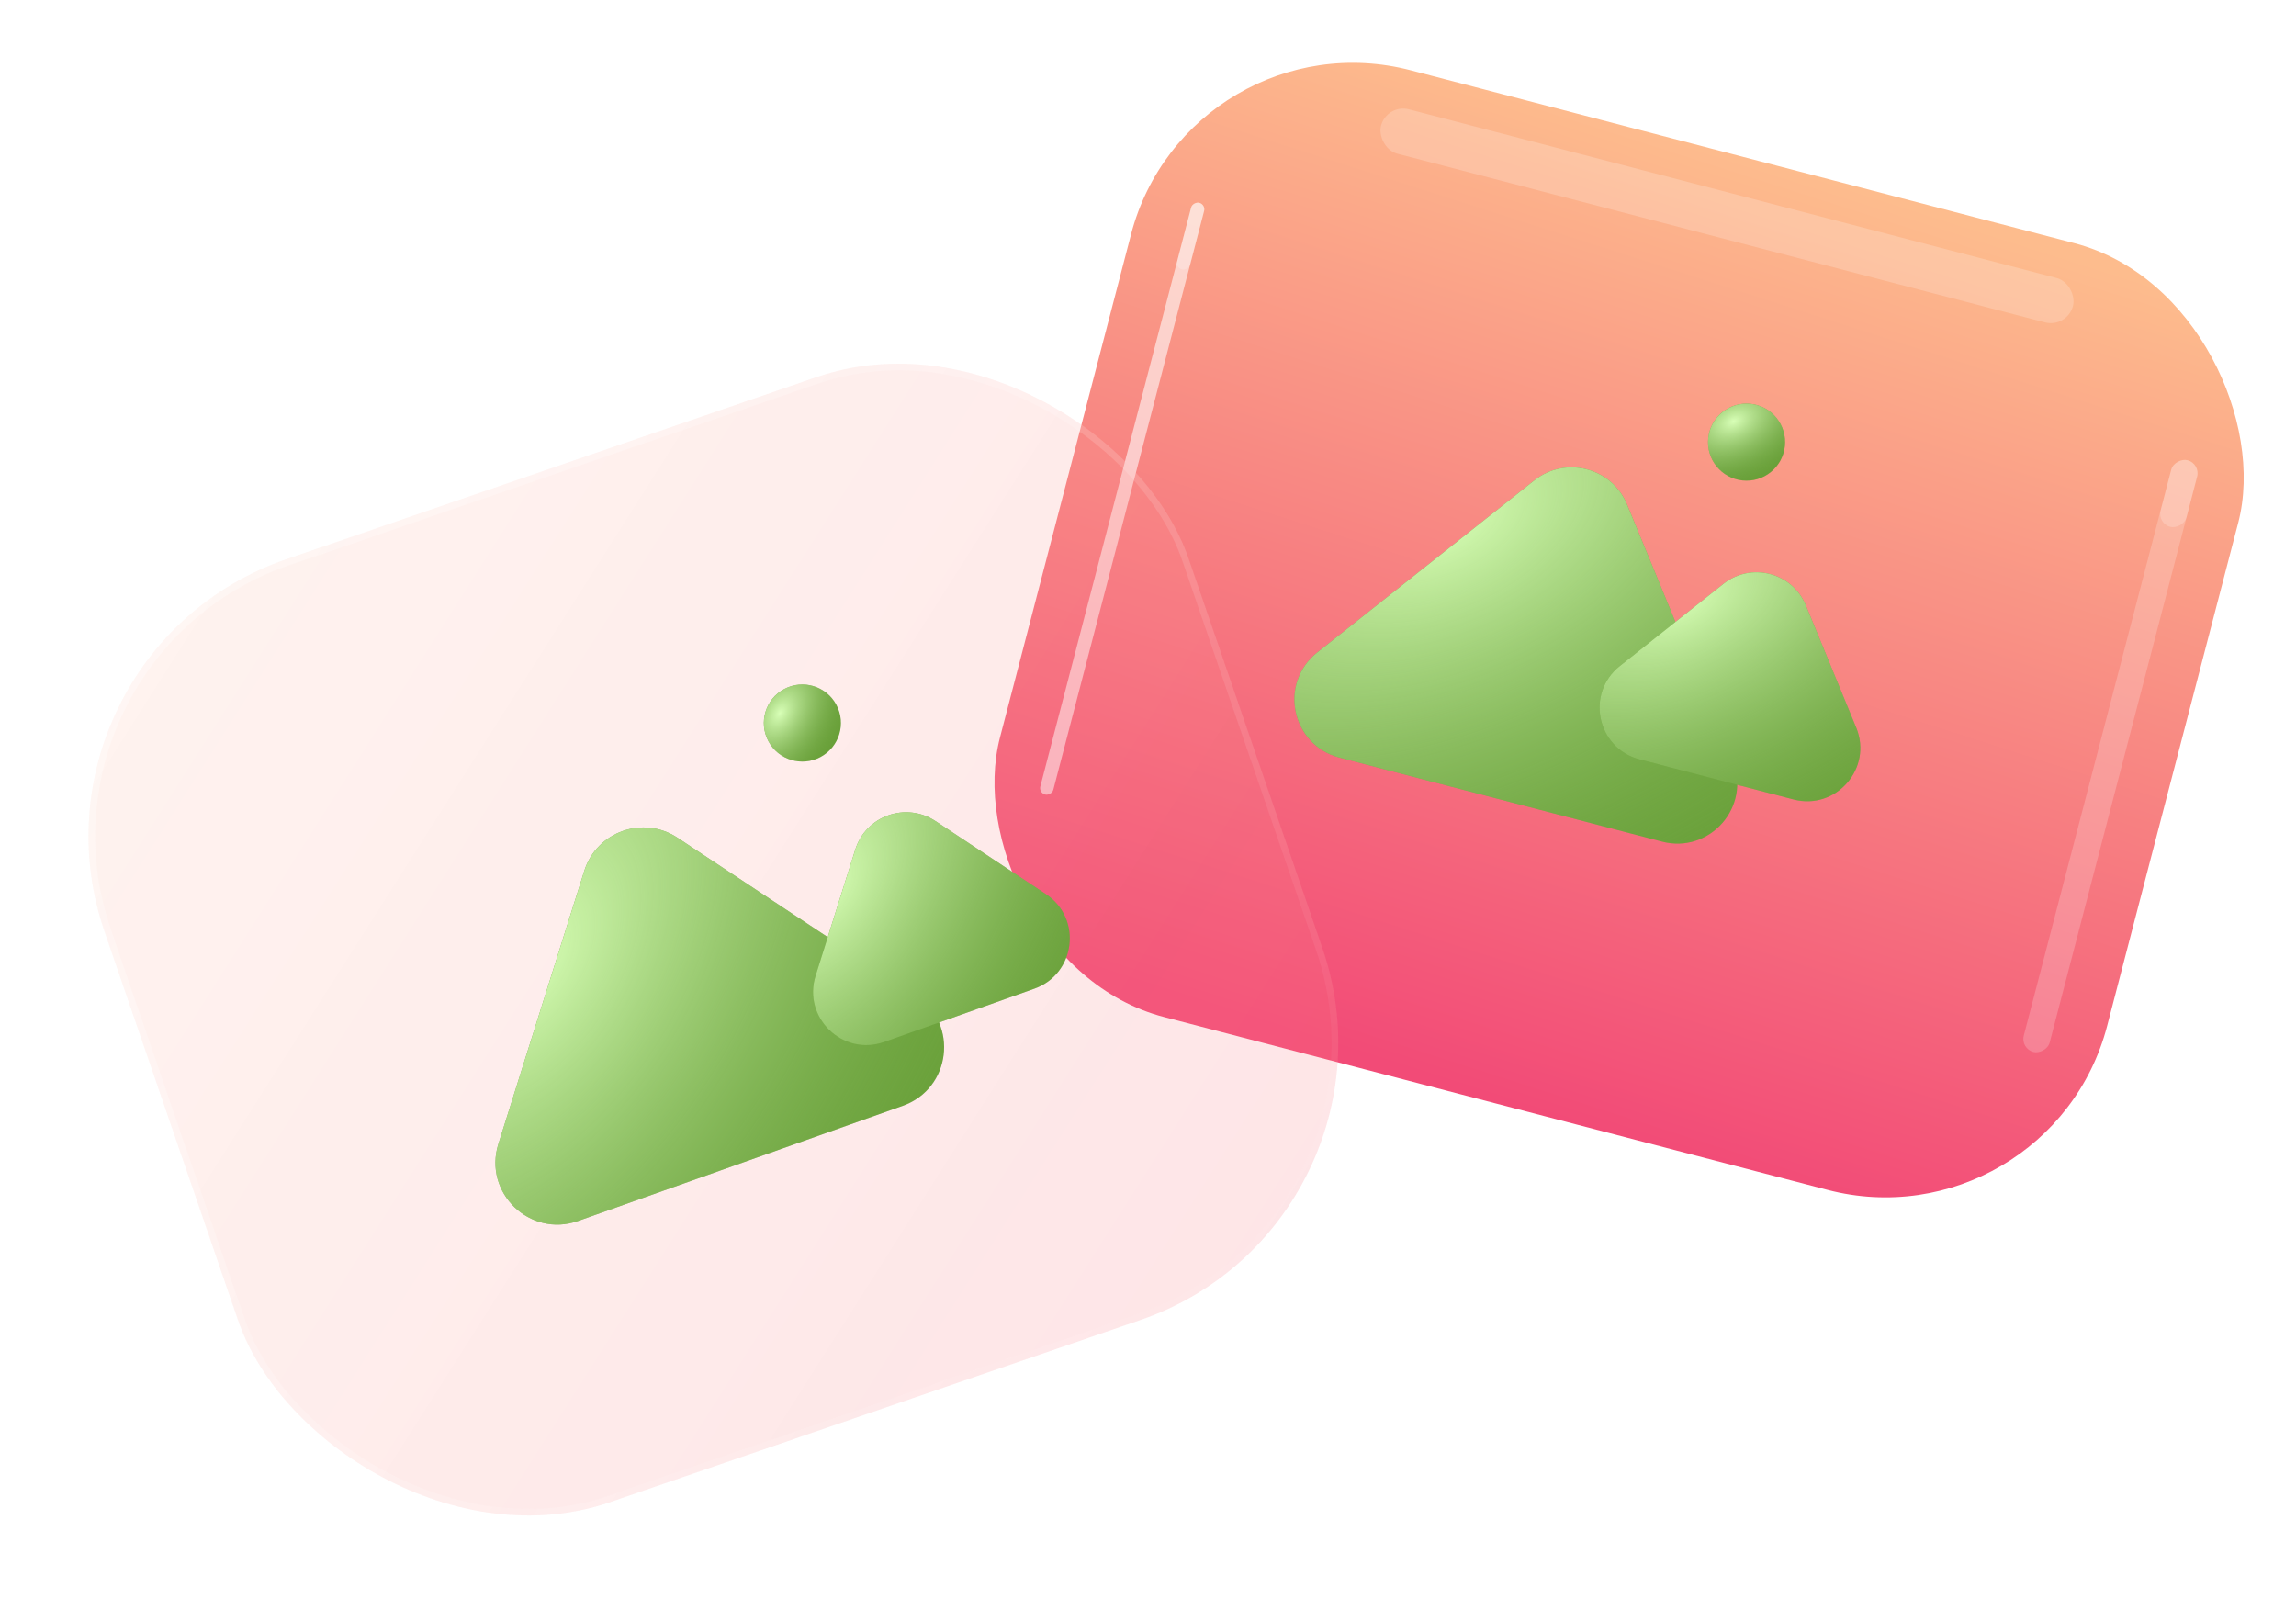 <svg width="184" height="129" viewBox="0 0 184 129" fill="none" xmlns="http://www.w3.org/2000/svg">
<rect x="95.273" y="1" width="91.688" height="78.404" rx="18.367" transform="rotate(14.601 95.273 1)" fill="url(#paint0_linear_1784:3881)"/>
<g filter="url(#filter0_f_1784:3881)">
<rect x="111.137" y="8.297" width="57.305" height="3.675" rx="1.837" transform="rotate(14.601 111.137 8.297)" fill="white" fill-opacity="0.2"/>
</g>
<g filter="url(#filter1_f_1784:3881)">
<rect x="161.914" y="84.031" width="49.003" height="2.149" rx="1.074" transform="rotate(-75.399 161.914 84.031)" fill="white" fill-opacity="0.2"/>
</g>
<g filter="url(#filter2_f_1784:3881)">
<rect x="83.238" y="63.536" width="49.003" height="1.074" rx="0.537" transform="rotate(-75.399 83.238 63.536)" fill="white" fill-opacity="0.58"/>
</g>
<g filter="url(#filter3_f_1784:3881)">
<rect x="94.201" y="21.451" width="5.513" height="1.074" rx="0.537" transform="rotate(-75.399 94.201 21.451)" fill="white" fill-opacity="0.2"/>
</g>
<g filter="url(#filter4_f_1784:3881)">
<rect x="172.879" y="41.946" width="5.513" height="2.149" rx="1.074" transform="rotate(-75.399 172.879 41.946)" fill="white" fill-opacity="0.2"/>
</g>
<g filter="url(#filter5_d_1784:3881)">
<circle cx="139.968" cy="33.785" r="3.088" transform="rotate(6.091 139.968 33.785)" fill="#689F38"/>
<circle cx="139.968" cy="33.785" r="3.088" transform="rotate(6.091 139.968 33.785)" fill="url(#paint1_radial_1784:3881)"/>
</g>
<g filter="url(#filter6_d_1784:3881)">
<path d="M122.963 36.091C125.466 34.106 129.174 35.072 130.39 38.026L138.85 58.564C140.359 62.229 137.032 66.042 133.196 65.043L107.332 58.306C103.496 57.306 102.452 52.354 105.558 49.892L122.963 36.091Z" fill="#689F38"/>
<path d="M122.963 36.091C125.466 34.106 129.174 35.072 130.39 38.026L138.85 58.564C140.359 62.229 137.032 66.042 133.196 65.043L107.332 58.306C103.497 57.306 102.452 52.354 105.558 49.892L122.963 36.091Z" fill="url(#paint2_radial_1784:3881)"/>
</g>
<g filter="url(#filter7_d_1784:3881)">
<path d="M138.118 44.653C140.342 42.889 143.636 43.747 144.716 46.372L148.756 56.178C150.097 59.434 147.141 62.822 143.733 61.934L131.384 58.717C127.976 57.829 127.049 53.43 129.808 51.242L138.118 44.653Z" fill="#689F38"/>
<path d="M138.118 44.653C140.342 42.889 143.636 43.747 144.716 46.372L148.756 56.178C150.097 59.434 147.141 62.822 143.733 61.934L131.384 58.717C127.976 57.829 127.049 53.43 129.808 51.242L138.118 44.653Z" fill="url(#paint3_radial_1784:3881)"/>
</g>
<g filter="url(#filter8_bii_1784:3881)">
<rect x="0.75" y="52.442" width="91.875" height="79.891" rx="23.475" transform="rotate(-18.956 0.75 52.442)" fill="url(#paint4_linear_1784:3881)" fill-opacity="0.3"/>
<rect x="1.089" y="52.608" width="91.341" height="79.358" rx="23.208" transform="rotate(-18.956 1.089 52.608)" stroke="url(#paint5_linear_1784:3881)" stroke-opacity="0.3" stroke-width="0.534"/>
</g>
<g filter="url(#filter9_d_1784:3881)">
<circle cx="64.303" cy="56.294" r="3.088" transform="rotate(-28.037 64.303 56.294)" fill="#689F38"/>
<circle cx="64.303" cy="56.294" r="3.088" transform="rotate(-28.037 64.303 56.294)" fill="url(#paint6_radial_1784:3881)"/>
</g>
<g filter="url(#filter10_d_1784:3881)">
<path d="M46.825 67.305C47.815 64.156 51.545 62.833 54.298 64.654L73.435 77.314C76.85 79.573 76.215 84.763 72.356 86.132L46.333 95.36C42.474 96.729 38.711 93.099 39.94 89.193L46.825 67.305Z" fill="#689F38"/>
<path d="M46.825 67.305C47.815 64.156 51.545 62.833 54.298 64.654L73.435 77.314C76.85 79.573 76.215 84.763 72.356 86.132L46.333 95.36C42.474 96.729 38.711 93.099 39.94 89.193L46.825 67.305Z" fill="url(#paint7_radial_1784:3881)"/>
</g>
<g filter="url(#filter11_d_1784:3881)">
<path d="M68.544 65.945C69.396 63.238 72.603 62.1 74.971 63.666L83.816 69.518C86.753 71.46 86.206 75.923 82.888 77.1L70.86 81.366C67.541 82.543 64.305 79.421 65.362 76.062L68.544 65.945Z" fill="#689F38"/>
<path d="M68.544 65.945C69.396 63.238 72.603 62.1 74.971 63.666L83.816 69.518C86.753 71.46 86.206 75.923 82.888 77.1L70.86 81.366C67.541 82.543 64.305 79.421 65.362 76.062L68.544 65.945Z" fill="url(#paint8_radial_1784:3881)"/>
</g>
<defs>
<filter id="filter0_f_1784:3881" x="102.501" y="0.589" width="71.798" height="33.42" filterUnits="userSpaceOnUse" color-interpolation-filters="sRGB">
<feFlood flood-opacity="0" result="BackgroundImageFix"/>
<feBlend mode="normal" in="SourceGraphic" in2="BackgroundImageFix" result="shape"/>
<feGaussianBlur stdDeviation="4.056" result="effect1_foregroundBlur_1784:3881"/>
</filter>
<filter id="filter1_f_1784:3881" x="156.487" y="31.184" width="25.287" height="58.816" filterUnits="userSpaceOnUse" color-interpolation-filters="sRGB">
<feFlood flood-opacity="0" result="BackgroundImageFix"/>
<feBlend mode="normal" in="SourceGraphic" in2="BackgroundImageFix" result="shape"/>
<feGaussianBlur stdDeviation="2.832" result="effect1_foregroundBlur_1784:3881"/>
</filter>
<filter id="filter2_f_1784:3881" x="77.692" y="10.571" width="24.484" height="58.781" filterUnits="userSpaceOnUse" color-interpolation-filters="sRGB">
<feFlood flood-opacity="0" result="BackgroundImageFix"/>
<feBlend mode="normal" in="SourceGraphic" in2="BackgroundImageFix" result="shape"/>
<feGaussianBlur stdDeviation="2.832" result="effect1_foregroundBlur_1784:3881"/>
</filter>
<filter id="filter3_f_1784:3881" x="91.563" y="13.479" width="7.705" height="10.88" filterUnits="userSpaceOnUse" color-interpolation-filters="sRGB">
<feFlood flood-opacity="0" result="BackgroundImageFix"/>
<feBlend mode="normal" in="SourceGraphic" in2="BackgroundImageFix" result="shape"/>
<feGaussianBlur stdDeviation="1.377" result="effect1_foregroundBlur_1784:3881"/>
</filter>
<filter id="filter4_f_1784:3881" x="170.36" y="34.092" width="8.506" height="10.915" filterUnits="userSpaceOnUse" color-interpolation-filters="sRGB">
<feFlood flood-opacity="0" result="BackgroundImageFix"/>
<feBlend mode="normal" in="SourceGraphic" in2="BackgroundImageFix" result="shape"/>
<feGaussianBlur stdDeviation="1.377" result="effect1_foregroundBlur_1784:3881"/>
</filter>
<filter id="filter5_d_1784:3881" x="135.231" y="30.696" width="9.474" height="9.473" filterUnits="userSpaceOnUse" color-interpolation-filters="sRGB">
<feFlood flood-opacity="0" result="BackgroundImageFix"/>
<feColorMatrix in="SourceAlpha" type="matrix" values="0 0 0 0 0 0 0 0 0 0 0 0 0 0 0 0 0 0 127 0" result="hardAlpha"/>
<feOffset dy="1.648"/>
<feGaussianBlur stdDeviation="0.824"/>
<feComposite in2="hardAlpha" operator="out"/>
<feColorMatrix type="matrix" values="0 0 0 0 0 0 0 0 0 0 0 0 0 0 0 0 0 0 0.09 0"/>
<feBlend mode="normal" in2="BackgroundImageFix" result="effect1_dropShadow_1784:3881"/>
<feBlend mode="normal" in="SourceGraphic" in2="effect1_dropShadow_1784:3881" result="shape"/>
</filter>
<filter id="filter6_d_1784:3881" x="94.127" y="27.843" width="54.703" height="49.373" filterUnits="userSpaceOnUse" color-interpolation-filters="sRGB">
<feFlood flood-opacity="0" result="BackgroundImageFix"/>
<feColorMatrix in="SourceAlpha" type="matrix" values="0 0 0 0 0 0 0 0 0 0 0 0 0 0 0 0 0 0 127 0" result="hardAlpha"/>
<feOffset dy="2.402"/>
<feGaussianBlur stdDeviation="4.805"/>
<feComposite in2="hardAlpha" operator="out"/>
<feColorMatrix type="matrix" values="0 0 0 0 0 0 0 0 0 0 0 0 0 0 0 0 0 0 0.25 0"/>
<feBlend mode="normal" in2="BackgroundImageFix" result="effect1_dropShadow_1784:3881"/>
<feBlend mode="normal" in="SourceGraphic" in2="effect1_dropShadow_1784:3881" result="shape"/>
</filter>
<filter id="filter7_d_1784:3881" x="119.653" y="37.325" width="37.969" height="35.423" filterUnits="userSpaceOnUse" color-interpolation-filters="sRGB">
<feFlood flood-opacity="0" result="BackgroundImageFix"/>
<feColorMatrix in="SourceAlpha" type="matrix" values="0 0 0 0 0 0 0 0 0 0 0 0 0 0 0 0 0 0 127 0" result="hardAlpha"/>
<feOffset dy="2.134"/>
<feGaussianBlur stdDeviation="4.268"/>
<feComposite in2="hardAlpha" operator="out"/>
<feColorMatrix type="matrix" values="0 0 0 0 0 0 0 0 0 0 0 0 0 0 0 0 0 0 0.25 0"/>
<feBlend mode="normal" in2="BackgroundImageFix" result="effect1_dropShadow_1784:3881"/>
<feBlend mode="normal" in="SourceGraphic" in2="effect1_dropShadow_1784:3881" result="shape"/>
</filter>
<filter id="filter8_bii_1784:3881" x="-9.977" y="11.871" width="134.297" height="126.856" filterUnits="userSpaceOnUse" color-interpolation-filters="sRGB">
<feFlood flood-opacity="0" result="BackgroundImageFix"/>
<feGaussianBlur in="BackgroundImage" stdDeviation="8.536"/>
<feComposite in2="SourceAlpha" operator="in" result="effect1_backgroundBlur_1784:3881"/>
<feBlend mode="normal" in="SourceGraphic" in2="effect1_backgroundBlur_1784:3881" result="shape"/>
<feColorMatrix in="SourceAlpha" type="matrix" values="0 0 0 0 0 0 0 0 0 0 0 0 0 0 0 0 0 0 127 0" result="hardAlpha"/>
<feOffset dx="2.285" dy="1.828"/>
<feGaussianBlur stdDeviation="26.142"/>
<feComposite in2="hardAlpha" operator="arithmetic" k2="-1" k3="1"/>
<feColorMatrix type="matrix" values="0 0 0 0 1 0 0 0 0 1 0 0 0 0 1 0 0 0 0.25 0"/>
<feBlend mode="normal" in2="shape" result="effect2_innerShadow_1784:3881"/>
<feColorMatrix in="SourceAlpha" type="matrix" values="0 0 0 0 0 0 0 0 0 0 0 0 0 0 0 0 0 0 127 0" result="hardAlpha"/>
<feOffset dx="-2.285" dy="-1.828"/>
<feGaussianBlur stdDeviation="5.335"/>
<feComposite in2="hardAlpha" operator="arithmetic" k2="-1" k3="1"/>
<feColorMatrix type="matrix" values="0 0 0 0 0.838 0 0 0 0 0.838 0 0 0 0 0.838 0 0 0 0.25 0"/>
<feBlend mode="normal" in2="effect2_innerShadow_1784:3881" result="effect3_innerShadow_1784:3881"/>
</filter>
<filter id="filter9_d_1784:3881" x="59.565" y="53.205" width="9.476" height="9.474" filterUnits="userSpaceOnUse" color-interpolation-filters="sRGB">
<feFlood flood-opacity="0" result="BackgroundImageFix"/>
<feColorMatrix in="SourceAlpha" type="matrix" values="0 0 0 0 0 0 0 0 0 0 0 0 0 0 0 0 0 0 127 0" result="hardAlpha"/>
<feOffset dy="1.648"/>
<feGaussianBlur stdDeviation="0.824"/>
<feComposite in2="hardAlpha" operator="out"/>
<feColorMatrix type="matrix" values="0 0 0 0 0 0 0 0 0 0 0 0 0 0 0 0 0 0 0.09 0"/>
<feBlend mode="normal" in2="BackgroundImageFix" result="effect1_dropShadow_1784:3881"/>
<feBlend mode="normal" in="SourceGraphic" in2="effect1_dropShadow_1784:3881" result="shape"/>
</filter>
<filter id="filter10_d_1784:3881" x="29.777" y="56.383" width="55.81" height="51.68" filterUnits="userSpaceOnUse" color-interpolation-filters="sRGB">
<feFlood flood-opacity="0" result="BackgroundImageFix"/>
<feColorMatrix in="SourceAlpha" type="matrix" values="0 0 0 0 0 0 0 0 0 0 0 0 0 0 0 0 0 0 127 0" result="hardAlpha"/>
<feOffset dy="2.482"/>
<feGaussianBlur stdDeviation="4.963"/>
<feComposite in2="hardAlpha" operator="out"/>
<feColorMatrix type="matrix" values="0 0 0 0 0 0 0 0 0 0 0 0 0 0 0 0 0 0 0.25 0"/>
<feBlend mode="normal" in2="BackgroundImageFix" result="effect1_dropShadow_1784:3881"/>
<feBlend mode="normal" in="SourceGraphic" in2="effect1_dropShadow_1784:3881" result="shape"/>
</filter>
<filter id="filter11_d_1784:3881" x="56.622" y="56.553" width="37.645" height="35.736" filterUnits="userSpaceOnUse" color-interpolation-filters="sRGB">
<feFlood flood-opacity="0" result="BackgroundImageFix"/>
<feColorMatrix in="SourceAlpha" type="matrix" values="0 0 0 0 0 0 0 0 0 0 0 0 0 0 0 0 0 0 127 0" result="hardAlpha"/>
<feOffset dy="2.134"/>
<feGaussianBlur stdDeviation="4.268"/>
<feComposite in2="hardAlpha" operator="out"/>
<feColorMatrix type="matrix" values="0 0 0 0 0 0 0 0 0 0 0 0 0 0 0 0 0 0 0.25 0"/>
<feBlend mode="normal" in2="BackgroundImageFix" result="effect1_dropShadow_1784:3881"/>
<feBlend mode="normal" in="SourceGraphic" in2="effect1_dropShadow_1784:3881" result="shape"/>
</filter>
<linearGradient id="paint0_linear_1784:3881" x1="147.994" y1="1" x2="143.657" y2="79.164" gradientUnits="userSpaceOnUse">
<stop stop-color="#FDBC8D"/>
<stop offset="1" stop-color="#F24B77"/>
</linearGradient>
<radialGradient id="paint1_radial_1784:3881" cx="0" cy="0" r="1" gradientUnits="userSpaceOnUse" gradientTransform="translate(138.757 32.241) rotate(59.257) scale(5.39 8.353)">
<stop stop-color="#D8FFB7"/>
<stop offset="1" stop-color="#689F38" stop-opacity="0"/>
</radialGradient>
<radialGradient id="paint2_radial_1784:3881" cx="0" cy="0" r="1" gradientUnits="userSpaceOnUse" gradientTransform="translate(115.318 39.352) rotate(66.792) scale(38.646 66.025)">
<stop stop-color="#D8FFB7"/>
<stop offset="1" stop-color="#689F38" stop-opacity="0"/>
</radialGradient>
<radialGradient id="paint3_radial_1784:3881" cx="0" cy="0" r="1" gradientUnits="userSpaceOnUse" gradientTransform="translate(134.345 45.825) rotate(66.792) scale(25.105 42.89)">
<stop stop-color="#D8FFB7"/>
<stop offset="1" stop-color="#689F38" stop-opacity="0"/>
</radialGradient>
<linearGradient id="paint4_linear_1784:3881" x1="-1.452" y1="49.734" x2="80.923" y2="152.825" gradientUnits="userSpaceOnUse">
<stop offset="0" stop-color="#FFC4AB" stop-opacity="0.6"/>
<stop offset="1" stop-color="#F66F7E" stop-opacity="0.67"/>
</linearGradient>
<linearGradient id="paint5_linear_1784:3881" x1="4.526" y1="52.442" x2="78.569" y2="146.148" gradientUnits="userSpaceOnUse">
<stop stop-color="white"/>
<stop offset="1" stop-color="white" stop-opacity="0"/>
</linearGradient>
<radialGradient id="paint6_radial_1784:3881" cx="0" cy="0" r="1" gradientUnits="userSpaceOnUse" gradientTransform="translate(63.092 54.75) rotate(59.257) scale(5.39 8.353)">
<stop stop-color="#D8FFB7"/>
<stop offset="1" stop-color="#689F38" stop-opacity="0"/>
</radialGradient>
<radialGradient id="paint7_radial_1784:3881" cx="0" cy="0" r="1" gradientUnits="userSpaceOnUse" gradientTransform="translate(42.177 74.523) rotate(32.664) scale(39.923 68.207)">
<stop stop-color="#D8FFB7"/>
<stop offset="1" stop-color="#689F38" stop-opacity="0"/>
</radialGradient>
<radialGradient id="paint8_radial_1784:3881" cx="0" cy="0" r="1" gradientUnits="userSpaceOnUse" gradientTransform="translate(66.079 69.032) rotate(32.664) scale(25.105 42.89)">
<stop stop-color="#D8FFB7"/>
<stop offset="1" stop-color="#689F38" stop-opacity="0"/>
</radialGradient>
</defs>
</svg>

